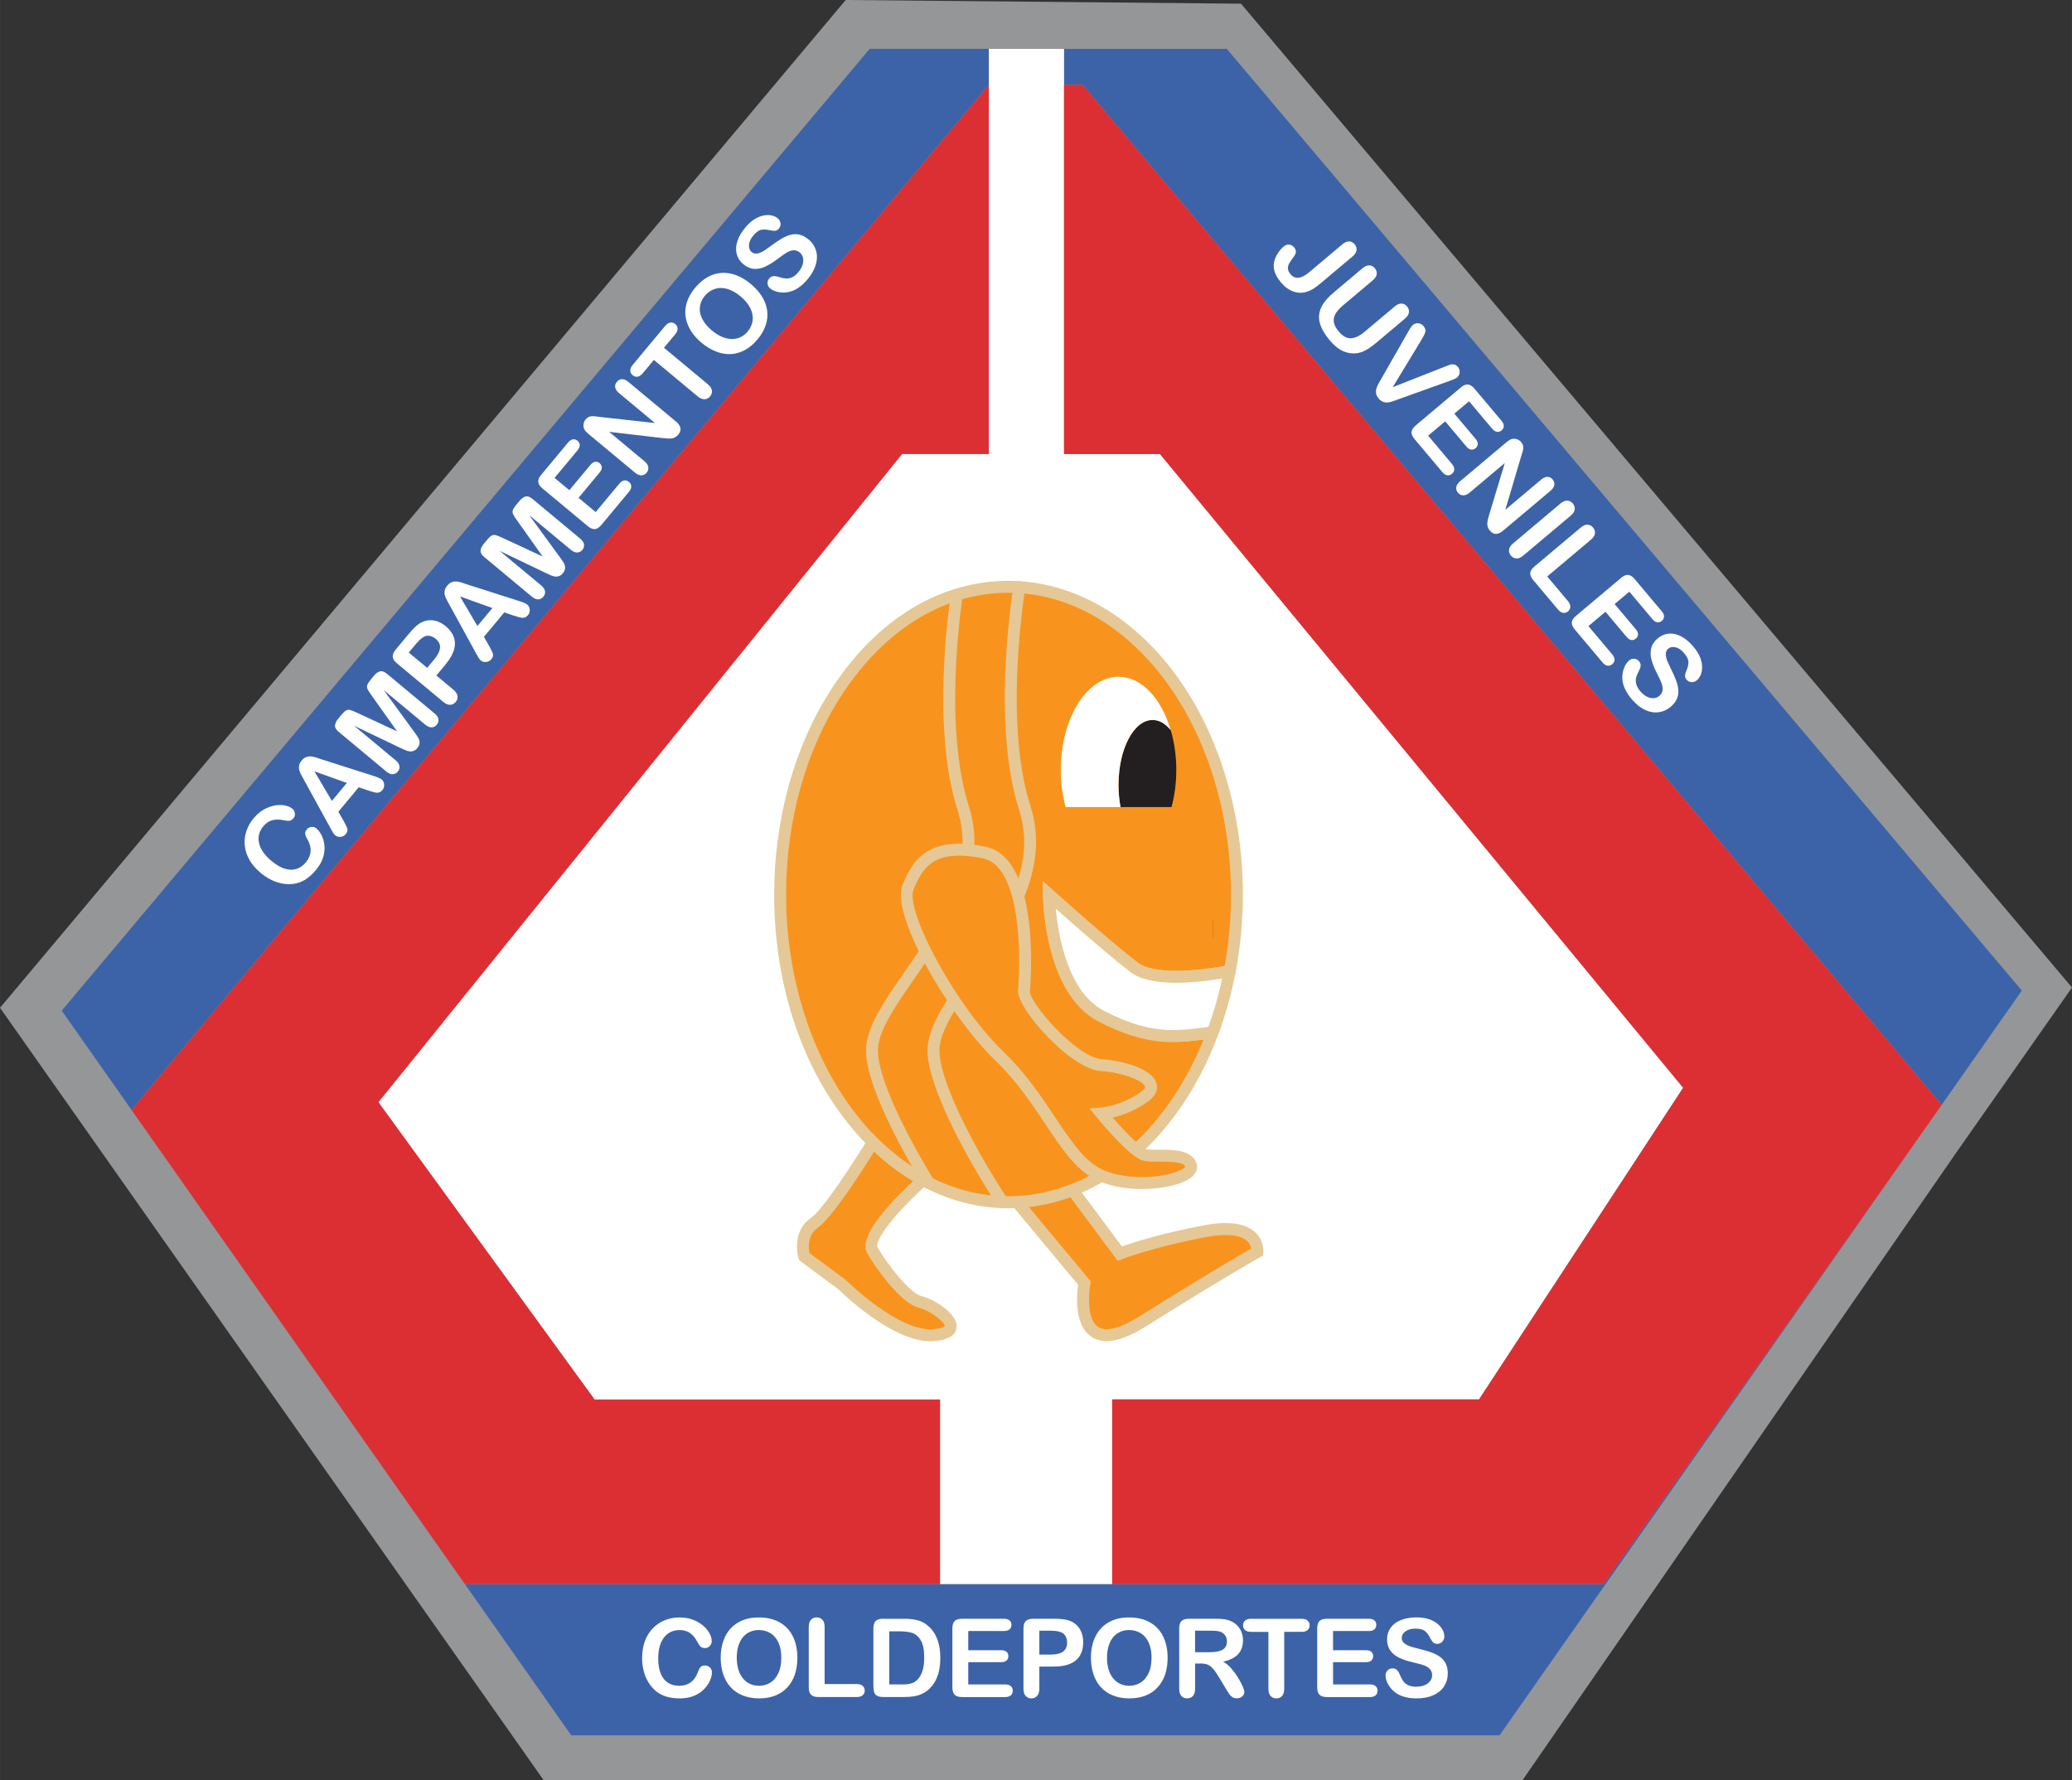 <?xml version="1.0" encoding="UTF-8" standalone="no"?>
<!-- Created with Inkscape (http://www.inkscape.org/) -->

<svg
   xmlns:dc="http://purl.org/dc/elements/1.1/"
   xmlns:cc="http://creativecommons.org/ns#"
   xmlns:rdf="http://www.w3.org/1999/02/22-rdf-syntax-ns#"
   xmlns:svg="http://www.w3.org/2000/svg"
   xmlns="http://www.w3.org/2000/svg"
   xmlns:sodipodi="http://sodipodi.sourceforge.net/DTD/sodipodi-0.dtd"
   xmlns:inkscape="http://www.inkscape.org/namespaces/inkscape"
   width="42.382mm"
   height="36.419mm"
   viewBox="0 0 150.171 129.045"
   id="svg14262"
   version="1.1"
   inkscape:version="0.92.3 (2405546, 2018-03-11)"
   sodipodi:docname="semilla.svg"
   inkscape:export-filename="/home/cristian/Documentos/campamentosjuveniles/ExamenAsenso/imagenes/Pines/PNG/semilla.png"
   inkscape:export-xdpi="93.669998"
   inkscape:export-ydpi="93.669998">
  <rect x="0" y="0" width="150.171" height="129.045" fill="#333333" stroke="none"/>
  <defs
     id="defs14264" />
  <sodipodi:namedview
     id="base"
     pagecolor="#ffffff"
     bordercolor="#666666"
     borderopacity="1.0"
     inkscape:pageopacity="0.0"
     inkscape:pageshadow="2"
     inkscape:zoom="1.979899"
     inkscape:cx="119.53895"
     inkscape:cy="63.535156"
     inkscape:document-units="px"
     inkscape:current-layer="layer1"
     showgrid="false"
     fit-margin-top="0"
     fit-margin-left="0"
     fit-margin-right="0"
     fit-margin-bottom="0"
     inkscape:window-width="1366"
     inkscape:window-height="680"
     inkscape:window-x="0"
     inkscape:window-y="27"
     inkscape:window-maximized="1" />
  <g
     inkscape:label="Capa 1"
     inkscape:groupmode="layer"
     id="layer1"
     transform="translate(-287.771,-390.697)">
    <g
       id="g12385"
       transform="matrix(1.25,0,0,-1.25,277.115,975.88)">
      <path
         d="m 40.046,364.911 -31.521,44.793 49.034,58.443 22.922,-0.215 48.182,-57.053 -6.691,-9.545 -25.17,-36.423 -56.756,0 z"
         style="fill:#949698;fill-opacity:1;fill-rule:nonzero;stroke:none"
         id="path12387"
         inkscape:connector-curvature="0" />
      <path
         d="m 120.434,403.116 -24.964,-35.602 -53.826,0 -6.167,8.772 66.016,0 18.941,26.83 z"
         style="fill:#3c63a8;fill-opacity:1;fill-rule:nonzero;stroke:none"
         id="path12389"
         inkscape:connector-curvature="0" />
      <path
         d="m 65.86,465.312 0,-2.08 -49.709,-59.451 -4.047,5.756 46.846,55.776 6.91,0 z"
         style="fill:#3c63a8;fill-opacity:1;fill-rule:nonzero;stroke:none"
         id="path12391"
         inkscape:connector-curvature="0" />
      <path
         d="m 60.835,441.816 -30.362,-37.586 12.53,-17.237 20.034,0 0,-10.708 -27.56,0 -19.326,27.494 49.709,59.451 0,-21.415 -5.026,0 z"
         style="fill:#dc2f33;fill-opacity:1;fill-rule:nonzero;stroke:none"
         id="path12393"
         inkscape:connector-curvature="0" />
      <path
         d="m 125.753,410.703 -4.646,-6.63 -49.81,59.158 -1.079,0 0,2.08 9.44,0 46.095,-54.609 z"
         style="fill:#3c63a8;fill-opacity:1;fill-rule:nonzero;stroke:none"
         id="path12395"
         inkscape:connector-curvature="0" />
      <path
         d="m 106.117,405.065 -11.835,-18.072 -21.271,0 0,-10.708 -9.973,0 0,10.708 -20.034,0 -12.53,17.237 30.362,37.586 5.026,0 0,23.495 4.357,0 0,-23.495 5.564,0 30.335,-36.751 z"
         style="fill:#ffffff;fill-opacity:1;fill-rule:nonzero;stroke:none"
         id="path12397"
         inkscape:connector-curvature="0" />
      <path
         d="m 121.107,404.073 -0.446,-0.634 -0.227,-0.323 -18.941,-26.83 -28.482,0 0,10.708 21.271,0 11.835,18.072 -30.335,36.751 -5.564,0 0,21.415 1.079,0 49.81,-59.158 z"
         style="fill:#dc2f33;fill-opacity:1;fill-rule:nonzero;stroke:none"
         id="path12399"
         inkscape:connector-curvature="0" />
      <g
         id="g12401" />
      <g
         id="g12403" />
      <g
         id="g12405">
        <g
           id="g12407">
          <path
             d="m 26.875,420.098 c 0.111,-0.092 0.209,-0.22 0.292,-0.382 0.084,-0.162 0.139,-0.354 0.166,-0.575 0.027,-0.221 0.003,-0.455 -0.071,-0.703 -0.074,-0.247 -0.212,-0.492 -0.414,-0.735 -0.153,-0.184 -0.31,-0.337 -0.47,-0.459 -0.16,-0.121 -0.329,-0.213 -0.505,-0.275 -0.176,-0.061 -0.368,-0.093 -0.574,-0.096 -0.186,-8e-4 -0.374,0.022 -0.564,0.071 -0.19,0.048 -0.375,0.119 -0.556,0.215 -0.181,0.096 -0.358,0.216 -0.531,0.359 -0.281,0.234 -0.499,0.484 -0.652,0.75 -0.154,0.267 -0.246,0.542 -0.278,0.826 -0.032,0.284 -0.003,0.562 0.085,0.836 0.088,0.273 0.228,0.526 0.421,0.758 0.235,0.282 0.501,0.487 0.797,0.614 0.296,0.127 0.577,0.18 0.84,0.16 0.264,-0.021 0.469,-0.092 0.616,-0.215 0.081,-0.068 0.129,-0.156 0.143,-0.264 0.015,-0.109 -0.012,-0.204 -0.079,-0.284 -0.076,-0.09 -0.153,-0.141 -0.234,-0.151 -0.081,-0.009 -0.197,0.002 -0.347,0.034 -0.249,0.052 -0.469,0.051 -0.658,-0.002 -0.19,-0.053 -0.36,-0.171 -0.512,-0.353 -0.242,-0.29 -0.324,-0.614 -0.246,-0.969 0.077,-0.356 0.319,-0.703 0.725,-1.041 0.271,-0.226 0.529,-0.375 0.772,-0.449 0.243,-0.074 0.468,-0.078 0.673,-0.012 0.205,0.066 0.385,0.192 0.541,0.379 0.169,0.203 0.262,0.417 0.278,0.641 0.016,0.224 -0.044,0.454 -0.18,0.687 -0.067,0.106 -0.111,0.206 -0.131,0.299 -0.021,0.093 0.009,0.188 0.091,0.287 0.07,0.084 0.16,0.132 0.269,0.143 0.109,0.012 0.207,-0.019 0.294,-0.092"
             style="fill:#ffffff;fill-opacity:1;fill-rule:nonzero;stroke:none"
             id="path12409"
             inkscape:connector-curvature="0" />
          <path
             d="m 29.9,422.295 -0.577,0.198 -1.181,-1.419 0.309,-0.539 c 0.12,-0.21 0.192,-0.364 0.215,-0.461 0.022,-0.097 -0.01,-0.197 -0.097,-0.302 -0.074,-0.089 -0.172,-0.141 -0.293,-0.154 -0.122,-0.014 -0.224,0.013 -0.307,0.082 -0.048,0.04 -0.09,0.089 -0.128,0.147 -0.037,0.058 -0.086,0.143 -0.146,0.255 l -1.524,2.778 c -0.044,0.079 -0.096,0.175 -0.158,0.286 -0.061,0.112 -0.105,0.213 -0.132,0.304 -0.027,0.091 -0.031,0.185 -0.014,0.281 0.017,0.097 0.066,0.194 0.147,0.291 0.082,0.098 0.169,0.165 0.262,0.199 0.092,0.035 0.184,0.049 0.277,0.04 0.092,-0.009 0.184,-0.027 0.274,-0.055 0.09,-0.029 0.21,-0.068 0.359,-0.119 l 3.011,-0.962 c 0.23,-0.071 0.385,-0.139 0.463,-0.204 0.081,-0.068 0.127,-0.163 0.138,-0.286 0.011,-0.124 -0.023,-0.233 -0.102,-0.328 -0.046,-0.056 -0.096,-0.095 -0.148,-0.118 -0.053,-0.023 -0.108,-0.034 -0.164,-0.033 -0.057,0.001 -0.133,0.016 -0.229,0.044 -0.097,0.028 -0.181,0.053 -0.253,0.076 z m -2.133,-0.594 0,0 0.867,1.042 -1.878,0.672 1.011,-1.715 z"
             style="fill:#ffffff;fill-opacity:1;fill-rule:nonzero;stroke:none"
             id="path12411"
             inkscape:connector-curvature="0" />
          <path
             d="m 31.74,424.772 -2.689,1.291 2.409,-2.004 c 0.134,-0.111 0.209,-0.224 0.226,-0.339 0.017,-0.115 -0.015,-0.221 -0.098,-0.319 -0.079,-0.096 -0.177,-0.146 -0.293,-0.151 -0.116,-0.006 -0.241,0.048 -0.376,0.16 l -2.761,2.298 c -0.152,0.127 -0.222,0.252 -0.209,0.376 0.013,0.124 0.076,0.253 0.188,0.388 l 0.182,0.219 c 0.109,0.132 0.201,0.217 0.274,0.257 0.074,0.04 0.153,0.048 0.238,0.025 0.086,-0.023 0.213,-0.074 0.384,-0.154 l 2.333,-1.084 -1.49,2.098 c -0.109,0.152 -0.183,0.269 -0.221,0.349 -0.038,0.08 -0.044,0.16 -0.019,0.239 0.026,0.079 0.093,0.185 0.203,0.317 l 0.182,0.219 c 0.112,0.135 0.228,0.22 0.347,0.255 0.12,0.035 0.255,-0.011 0.408,-0.138 l 2.761,-2.298 c 0.134,-0.111 0.209,-0.224 0.226,-0.339 0.017,-0.115 -0.016,-0.222 -0.099,-0.322 -0.078,-0.094 -0.175,-0.143 -0.292,-0.148 -0.117,-0.005 -0.242,0.048 -0.376,0.159 l -2.409,2.004 1.759,-2.409 c 0.114,-0.157 0.195,-0.274 0.243,-0.353 0.048,-0.08 0.074,-0.173 0.078,-0.281 0.004,-0.108 -0.039,-0.217 -0.13,-0.326 -0.069,-0.083 -0.145,-0.138 -0.228,-0.165 -0.084,-0.028 -0.166,-0.034 -0.248,-0.019 -0.082,0.015 -0.164,0.041 -0.247,0.079 -0.083,0.038 -0.169,0.078 -0.257,0.119"
             style="fill:#ffffff;fill-opacity:1;fill-rule:nonzero;stroke:none"
             id="path12413"
             inkscape:connector-curvature="0" />
          <path
             d="m 34.363,429.62 -0.539,-0.647 0.988,-0.822 c 0.141,-0.118 0.221,-0.24 0.238,-0.367 0.018,-0.127 -0.016,-0.242 -0.101,-0.343 -0.088,-0.106 -0.196,-0.162 -0.322,-0.167 -0.126,-0.005 -0.259,0.051 -0.399,0.167 l -2.69,2.239 c -0.155,0.13 -0.237,0.258 -0.244,0.384 -0.007,0.127 0.054,0.268 0.184,0.424 l 0.755,0.907 c 0.223,0.268 0.415,0.458 0.577,0.568 0.158,0.11 0.327,0.178 0.505,0.205 0.179,0.027 0.357,0.013 0.535,-0.044 0.178,-0.057 0.35,-0.155 0.517,-0.293 0.355,-0.296 0.533,-0.629 0.535,-1.001 0.001,-0.372 -0.179,-0.774 -0.54,-1.207 z m -1.742,1.16 0,0 -0.396,-0.476 1.067,-0.888 0.396,0.476 c 0.139,0.167 0.237,0.32 0.295,0.462 0.059,0.141 0.072,0.274 0.042,0.399 -0.03,0.125 -0.11,0.241 -0.239,0.348 -0.154,0.128 -0.317,0.187 -0.489,0.177 -0.187,-0.016 -0.413,-0.182 -0.676,-0.497"
             style="fill:#ffffff;fill-opacity:1;fill-rule:nonzero;stroke:none"
             id="path12415"
             inkscape:connector-curvature="0" />
          <path
             d="m 38.339,432.436 -0.576,0.198 -1.181,-1.419 0.309,-0.539 c 0.12,-0.21 0.192,-0.364 0.215,-0.461 0.022,-0.097 -0.01,-0.198 -0.097,-0.302 -0.074,-0.089 -0.172,-0.14 -0.293,-0.154 -0.122,-0.014 -0.224,0.013 -0.307,0.082 -0.048,0.04 -0.09,0.089 -0.128,0.147 -0.037,0.058 -0.086,0.143 -0.146,0.255 l -1.523,2.779 c -0.044,0.079 -0.096,0.175 -0.158,0.286 -0.061,0.112 -0.105,0.213 -0.132,0.304 -0.027,0.09 -0.031,0.184 -0.014,0.281 0.017,0.097 0.066,0.194 0.147,0.291 0.082,0.098 0.169,0.165 0.261,0.2 0.092,0.035 0.184,0.048 0.277,0.04 0.092,-0.008 0.184,-0.027 0.274,-0.055 0.09,-0.029 0.21,-0.068 0.358,-0.119 l 3.011,-0.962 c 0.231,-0.071 0.385,-0.139 0.463,-0.204 0.081,-0.067 0.127,-0.162 0.138,-0.286 0.012,-0.124 -0.023,-0.233 -0.101,-0.328 -0.047,-0.056 -0.096,-0.095 -0.149,-0.118 -0.053,-0.023 -0.108,-0.034 -0.164,-0.033 -0.056,10e-4 -0.133,0.016 -0.229,0.044 -0.096,0.028 -0.181,0.053 -0.253,0.076 z m -2.133,-0.594 0,0 0.868,1.043 -1.878,0.673 1.01,-1.715 z"
             style="fill:#ffffff;fill-opacity:1;fill-rule:nonzero;stroke:none"
             id="path12417"
             inkscape:connector-curvature="0" />
          <path
             d="m 40.179,434.913 -2.689,1.291 2.409,-2.004 c 0.134,-0.111 0.209,-0.224 0.226,-0.339 0.017,-0.115 -0.015,-0.221 -0.097,-0.32 -0.08,-0.095 -0.177,-0.146 -0.293,-0.151 -0.116,-0.006 -0.241,0.048 -0.377,0.16 l -2.761,2.298 c -0.152,0.127 -0.221,0.252 -0.209,0.376 0.013,0.124 0.076,0.253 0.188,0.388 l 0.182,0.219 c 0.11,0.132 0.201,0.217 0.274,0.257 0.074,0.04 0.153,0.048 0.239,0.025 0.086,-0.023 0.213,-0.074 0.383,-0.154 l 2.334,-1.084 -1.49,2.098 c -0.109,0.152 -0.183,0.269 -0.221,0.349 -0.039,0.08 -0.044,0.16 -0.019,0.239 0.026,0.079 0.094,0.185 0.203,0.317 l 0.182,0.219 c 0.112,0.135 0.228,0.22 0.347,0.255 0.12,0.035 0.255,-0.011 0.408,-0.138 l 2.761,-2.298 c 0.134,-0.111 0.209,-0.224 0.226,-0.339 0.017,-0.115 -0.016,-0.223 -0.1,-0.322 -0.078,-0.094 -0.175,-0.143 -0.292,-0.148 -0.117,-0.005 -0.242,0.048 -0.375,0.159 l -2.409,2.004 1.758,-2.409 c 0.114,-0.157 0.195,-0.275 0.243,-0.353 0.048,-0.079 0.075,-0.173 0.079,-0.281 0.004,-0.108 -0.04,-0.217 -0.131,-0.326 -0.069,-0.083 -0.145,-0.138 -0.228,-0.165 -0.083,-0.027 -0.166,-0.033 -0.248,-0.019 -0.082,0.014 -0.164,0.041 -0.247,0.079 -0.083,0.038 -0.169,0.078 -0.257,0.119"
             style="fill:#ffffff;fill-opacity:1;fill-rule:nonzero;stroke:none"
             id="path12419"
             inkscape:connector-curvature="0" />
          <path
             d="m 42.004,442.025 -1.325,-1.592 0.857,-0.713 1.22,1.466 c 0.09,0.108 0.181,0.168 0.274,0.181 0.093,0.013 0.179,-0.014 0.258,-0.079 0.079,-0.066 0.122,-0.146 0.129,-0.24 0.006,-0.094 -0.037,-0.196 -0.128,-0.305 l -1.22,-1.466 0.993,-0.826 1.371,1.647 c 0.092,0.111 0.188,0.173 0.286,0.187 0.098,0.013 0.191,-0.016 0.276,-0.087 0.083,-0.069 0.126,-0.152 0.131,-0.252 0.005,-0.099 -0.039,-0.205 -0.132,-0.316 l -1.598,-1.921 c -0.129,-0.154 -0.255,-0.236 -0.379,-0.247 -0.124,-0.01 -0.263,0.048 -0.415,0.175 l -2.623,2.183 c -0.102,0.085 -0.172,0.168 -0.211,0.252 -0.039,0.084 -0.046,0.17 -0.023,0.259 0.024,0.089 0.078,0.183 0.161,0.283 l 1.553,1.866 c 0.094,0.113 0.189,0.175 0.284,0.189 0.095,0.014 0.183,-0.014 0.264,-0.081 0.083,-0.068 0.126,-0.151 0.13,-0.247 0.005,-0.096 -0.04,-0.201 -0.134,-0.314"
             style="fill:#ffffff;fill-opacity:1;fill-rule:nonzero;stroke:none"
             id="path12421"
             inkscape:connector-curvature="0" />
          <path
             d="m 43.313,443.966 3.188,-0.352 -2.076,1.728 c -0.135,0.112 -0.211,0.225 -0.231,0.339 -0.019,0.114 0.012,0.22 0.094,0.319 0.084,0.102 0.185,0.154 0.301,0.157 0.117,0.002 0.242,-0.052 0.377,-0.165 l 2.745,-2.284 c 0.306,-0.255 0.354,-0.509 0.143,-0.763 -0.053,-0.064 -0.11,-0.113 -0.17,-0.149 -0.06,-0.035 -0.129,-0.059 -0.205,-0.071 -0.077,-0.011 -0.157,-0.014 -0.241,-0.008 -0.086,0.007 -0.172,0.014 -0.258,0.021 l -3.137,0.366 2.045,-1.702 c 0.133,-0.111 0.208,-0.226 0.225,-0.344 0.017,-0.118 -0.015,-0.227 -0.096,-0.323 -0.083,-0.1 -0.185,-0.151 -0.303,-0.154 -0.12,-0.003 -0.245,0.051 -0.376,0.16 l -2.692,2.24 c -0.115,0.095 -0.195,0.183 -0.238,0.262 -0.046,0.089 -0.063,0.188 -0.05,0.296 0.013,0.108 0.052,0.202 0.12,0.283 0.053,0.064 0.109,0.109 0.167,0.138 0.058,0.028 0.119,0.044 0.182,0.05 0.064,0.005 0.138,0.002 0.223,-0.008 0.086,-0.011 0.174,-0.022 0.266,-0.034"
             style="fill:#ffffff;fill-opacity:1;fill-rule:nonzero;stroke:none"
             id="path12423"
             inkscape:connector-curvature="0" />
          <path
             d="m 47.664,448.75 -0.641,-0.771 2.535,-2.11 c 0.146,-0.121 0.227,-0.244 0.243,-0.368 0.017,-0.124 -0.018,-0.237 -0.104,-0.34 -0.087,-0.105 -0.193,-0.16 -0.32,-0.167 -0.126,-0.006 -0.261,0.051 -0.405,0.17 l -2.535,2.11 -0.642,-0.771 c -0.1,-0.12 -0.201,-0.188 -0.303,-0.202 -0.102,-0.015 -0.197,0.015 -0.284,0.087 -0.09,0.075 -0.137,0.165 -0.138,0.27 -0.002,0.105 0.046,0.215 0.142,0.331 l 1.87,2.247 c 0.102,0.122 0.204,0.19 0.308,0.205 0.104,0.014 0.2,-0.015 0.286,-0.087 0.087,-0.072 0.132,-0.161 0.135,-0.266 0.003,-0.105 -0.046,-0.217 -0.146,-0.338"
             style="fill:#ffffff;fill-opacity:1;fill-rule:nonzero;stroke:none"
             id="path12425"
             inkscape:connector-curvature="0" />
          <path
             d="m 48.826,451.453 c 0.302,0.362 0.633,0.611 0.996,0.749 0.363,0.137 0.735,0.16 1.117,0.068 0.382,-0.092 0.755,-0.29 1.12,-0.594 0.27,-0.225 0.484,-0.466 0.644,-0.721 0.16,-0.257 0.26,-0.526 0.3,-0.806 0.04,-0.28 0.014,-0.563 -0.077,-0.847 -0.091,-0.284 -0.251,-0.563 -0.48,-0.837 -0.227,-0.273 -0.474,-0.481 -0.742,-0.623 -0.268,-0.142 -0.542,-0.219 -0.822,-0.23 -0.28,-0.011 -0.564,0.04 -0.851,0.154 -0.287,0.114 -0.561,0.28 -0.823,0.497 -0.269,0.223 -0.482,0.467 -0.642,0.729 -0.16,0.264 -0.257,0.533 -0.293,0.81 -0.035,0.277 -0.008,0.555 0.083,0.833 0.091,0.279 0.247,0.552 0.469,0.818 z m 2.631,-0.489 0,0 c -0.256,0.213 -0.512,0.356 -0.768,0.429 -0.256,0.073 -0.495,0.073 -0.719,0 -0.224,-0.073 -0.418,-0.209 -0.583,-0.407 -0.117,-0.141 -0.199,-0.294 -0.246,-0.458 -0.046,-0.164 -0.055,-0.332 -0.026,-0.503 0.03,-0.171 0.103,-0.347 0.219,-0.528 0.117,-0.181 0.273,-0.354 0.47,-0.518 0.198,-0.165 0.399,-0.289 0.6,-0.373 0.202,-0.084 0.394,-0.124 0.575,-0.12 0.181,0.004 0.347,0.043 0.498,0.117 0.151,0.074 0.285,0.182 0.403,0.324 0.15,0.181 0.243,0.385 0.28,0.612 0.035,0.227 -0.004,0.464 -0.118,0.71 -0.114,0.247 -0.309,0.485 -0.585,0.715"
             style="fill:#ffffff;fill-opacity:1;fill-rule:nonzero;stroke:none"
             id="path12427"
             inkscape:connector-curvature="0" />
          <path
             d="m 55.401,454.266 c 0.211,-0.176 0.356,-0.388 0.433,-0.637 0.078,-0.248 0.077,-0.517 -0.002,-0.806 -0.079,-0.289 -0.238,-0.577 -0.477,-0.864 -0.287,-0.344 -0.588,-0.574 -0.904,-0.69 -0.225,-0.081 -0.458,-0.106 -0.697,-0.075 -0.239,0.031 -0.432,0.107 -0.58,0.23 -0.086,0.071 -0.134,0.162 -0.146,0.273 -0.011,0.111 0.021,0.211 0.098,0.303 0.062,0.075 0.138,0.118 0.229,0.13 0.091,0.011 0.198,-0.003 0.322,-0.045 0.148,-0.048 0.281,-0.077 0.398,-0.087 0.117,-0.011 0.239,0.01 0.365,0.064 0.127,0.053 0.253,0.156 0.38,0.308 0.174,0.209 0.267,0.42 0.278,0.633 0.012,0.212 -0.056,0.379 -0.202,0.5 -0.116,0.096 -0.239,0.139 -0.37,0.129 -0.131,-0.011 -0.262,-0.056 -0.394,-0.136 -0.131,-0.08 -0.296,-0.196 -0.495,-0.348 -0.268,-0.202 -0.51,-0.354 -0.73,-0.458 -0.219,-0.103 -0.438,-0.149 -0.655,-0.135 -0.219,0.014 -0.429,0.105 -0.63,0.272 -0.192,0.16 -0.319,0.354 -0.381,0.583 -0.062,0.229 -0.051,0.476 0.035,0.741 0.085,0.265 0.238,0.531 0.462,0.8 0.178,0.214 0.359,0.377 0.542,0.489 0.184,0.112 0.362,0.183 0.536,0.213 0.173,0.03 0.329,0.028 0.465,-0.005 0.137,-0.033 0.25,-0.088 0.343,-0.164 0.084,-0.07 0.135,-0.163 0.153,-0.279 0.018,-0.116 -0.01,-0.218 -0.084,-0.307 -0.067,-0.081 -0.139,-0.126 -0.214,-0.134 -0.076,-0.008 -0.18,10e-4 -0.313,0.029 -0.184,0.046 -0.351,0.056 -0.498,0.028 -0.148,-0.028 -0.304,-0.14 -0.468,-0.337 -0.152,-0.183 -0.234,-0.363 -0.247,-0.541 -0.013,-0.179 0.036,-0.315 0.149,-0.409 0.07,-0.058 0.147,-0.089 0.229,-0.093 0.083,-0.004 0.17,0.012 0.262,0.048 0.092,0.036 0.177,0.08 0.254,0.131 0.077,0.052 0.201,0.139 0.372,0.263 0.209,0.158 0.408,0.295 0.597,0.408 0.188,0.113 0.368,0.193 0.541,0.238 0.172,0.046 0.345,0.05 0.519,0.011 0.174,-0.038 0.349,-0.131 0.524,-0.277"
             style="fill:#ffffff;fill-opacity:1;fill-rule:nonzero;stroke:none"
             id="path12429"
             inkscape:connector-curvature="0" />
        </g>
      </g>
      <g
         id="g12431">
        <path
           d="m 86.94,453.269 -1.819,-1.531 c -0.158,-0.133 -0.298,-0.239 -0.419,-0.319 -0.122,-0.08 -0.26,-0.144 -0.413,-0.192 -0.258,-0.082 -0.516,-0.077 -0.776,0.015 -0.259,0.092 -0.499,0.268 -0.718,0.529 -0.198,0.235 -0.326,0.463 -0.384,0.682 -0.058,0.22 -0.045,0.448 0.04,0.683 0.046,0.125 0.113,0.252 0.202,0.38 0.089,0.129 0.186,0.237 0.29,0.325 0.111,0.093 0.221,0.133 0.331,0.121 0.11,-0.013 0.206,-0.067 0.287,-0.163 0.079,-0.093 0.111,-0.186 0.097,-0.279 -0.014,-0.092 -0.067,-0.199 -0.159,-0.32 -0.1,-0.13 -0.174,-0.238 -0.224,-0.326 -0.051,-0.088 -0.075,-0.186 -0.074,-0.293 0.001,-0.107 0.051,-0.218 0.149,-0.336 0.262,-0.311 0.621,-0.275 1.077,0.109 l 1.921,1.617 c 0.142,0.12 0.275,0.178 0.398,0.176 0.124,-0.002 0.231,-0.057 0.322,-0.165 0.092,-0.109 0.128,-0.226 0.111,-0.349 -0.017,-0.124 -0.097,-0.246 -0.239,-0.365"
           style="fill:#ffffff;fill-opacity:1;fill-rule:nonzero;stroke:none"
           id="path12433"
           inkscape:connector-curvature="0" />
        <path
           d="m 85.847,451.178 1.67,1.406 c 0.142,0.12 0.276,0.177 0.401,0.173 0.125,-0.004 0.232,-0.058 0.32,-0.162 0.091,-0.109 0.129,-0.226 0.111,-0.349 -0.017,-0.124 -0.097,-0.245 -0.239,-0.365 l -1.708,-1.438 c -0.194,-0.163 -0.338,-0.322 -0.432,-0.475 -0.094,-0.153 -0.13,-0.316 -0.109,-0.486 0.021,-0.171 0.115,-0.356 0.283,-0.555 0.231,-0.275 0.468,-0.408 0.71,-0.398 0.241,0.009 0.511,0.139 0.808,0.389 l 1.723,1.449 c 0.144,0.121 0.277,0.18 0.401,0.175 0.124,-0.004 0.23,-0.059 0.32,-0.165 0.089,-0.106 0.126,-0.221 0.111,-0.345 -0.015,-0.125 -0.094,-0.248 -0.238,-0.369 l -1.67,-1.405 c -0.272,-0.229 -0.521,-0.393 -0.747,-0.493 -0.226,-0.1 -0.47,-0.134 -0.731,-0.103 -0.223,0.028 -0.432,0.103 -0.627,0.225 -0.194,0.122 -0.386,0.296 -0.575,0.52 -0.225,0.267 -0.39,0.521 -0.494,0.762 -0.104,0.242 -0.148,0.474 -0.129,0.697 0.019,0.224 0.098,0.443 0.239,0.659 0.14,0.215 0.342,0.434 0.604,0.654"
           style="fill:#ffffff;fill-opacity:1;fill-rule:nonzero;stroke:none"
           id="path12435"
           inkscape:connector-curvature="0" />
        <path
           d="m 90.943,448.44 -1.667,-2.747 3.01,1.185 c 0.157,0.063 0.27,0.104 0.334,0.124 0.066,0.02 0.138,0.023 0.216,0.008 0.079,-0.014 0.153,-0.063 0.222,-0.145 0.051,-0.06 0.082,-0.129 0.096,-0.205 0.013,-0.077 0.007,-0.15 -0.018,-0.221 -0.025,-0.071 -0.063,-0.128 -0.114,-0.171 -0.035,-0.029 -0.076,-0.056 -0.125,-0.081 -0.048,-0.024 -0.097,-0.046 -0.148,-0.064 -0.051,-0.018 -0.103,-0.037 -0.155,-0.058 l -2.978,-1.069 c -0.112,-0.043 -0.22,-0.082 -0.324,-0.118 -0.103,-0.035 -0.201,-0.059 -0.293,-0.069 -0.092,-0.01 -0.186,10e-4 -0.279,0.035 -0.093,0.034 -0.179,0.098 -0.259,0.193 -0.08,0.095 -0.128,0.191 -0.147,0.287 -0.018,0.097 -0.014,0.191 0.014,0.283 0.026,0.091 0.066,0.185 0.118,0.28 0.052,0.095 0.109,0.194 0.17,0.297 l 1.555,2.721 c 0.029,0.049 0.057,0.098 0.084,0.146 0.027,0.048 0.059,0.097 0.096,0.145 0.037,0.049 0.071,0.087 0.103,0.113 0.081,0.068 0.181,0.097 0.302,0.088 0.121,-0.009 0.223,-0.062 0.305,-0.16 0.101,-0.12 0.136,-0.236 0.104,-0.347 -0.031,-0.112 -0.106,-0.261 -0.224,-0.449"
           style="fill:#ffffff;fill-opacity:1;fill-rule:nonzero;stroke:none"
           id="path12437"
           inkscape:connector-curvature="0" />
        <path
           d="m 95.037,443.292 -1.334,1.585 -0.853,-0.718 1.228,-1.459 c 0.091,-0.107 0.134,-0.208 0.13,-0.301 -0.004,-0.094 -0.045,-0.173 -0.124,-0.24 -0.079,-0.067 -0.166,-0.095 -0.259,-0.085 -0.093,0.01 -0.186,0.07 -0.278,0.179 l -1.228,1.46 -0.988,-0.832 1.38,-1.64 c 0.093,-0.111 0.138,-0.215 0.134,-0.315 -0.005,-0.099 -0.049,-0.185 -0.134,-0.257 -0.083,-0.069 -0.173,-0.097 -0.271,-0.084 -0.099,0.013 -0.194,0.074 -0.287,0.185 l -1.609,1.912 c -0.129,0.153 -0.188,0.292 -0.177,0.416 0.012,0.124 0.093,0.25 0.245,0.378 l 2.611,2.197 c 0.102,0.086 0.196,0.14 0.285,0.164 0.089,0.024 0.176,0.016 0.259,-0.024 0.083,-0.039 0.167,-0.109 0.251,-0.208 l 1.563,-1.857 c 0.095,-0.112 0.14,-0.217 0.136,-0.313 -0.004,-0.096 -0.046,-0.179 -0.127,-0.246 -0.082,-0.069 -0.171,-0.097 -0.267,-0.085 -0.096,0.013 -0.19,0.075 -0.285,0.187"
           style="fill:#ffffff;fill-opacity:1;fill-rule:nonzero;stroke:none"
           id="path12439"
           inkscape:connector-curvature="0" />
        <path
           d="m 96.717,441.661 -0.909,-3.075 2.066,1.739 c 0.134,0.113 0.259,0.169 0.375,0.168 0.115,-10e-4 0.215,-0.051 0.297,-0.148 0.085,-0.101 0.118,-0.209 0.101,-0.324 -0.018,-0.115 -0.094,-0.229 -0.229,-0.342 l -2.732,-2.299 c -0.305,-0.257 -0.564,-0.259 -0.776,-0.006 -0.053,0.063 -0.092,0.128 -0.116,0.193 -0.024,0.066 -0.036,0.138 -0.034,0.215 0.003,0.077 0.014,0.157 0.035,0.24 0.021,0.083 0.044,0.166 0.067,0.251 l 0.913,3.022 -2.035,-1.713 c -0.133,-0.112 -0.259,-0.165 -0.378,-0.161 -0.12,0.005 -0.221,0.055 -0.302,0.151 -0.084,0.1 -0.117,0.208 -0.098,0.326 0.018,0.118 0.093,0.232 0.224,0.342 l 2.679,2.255 c 0.113,0.096 0.214,0.158 0.3,0.187 0.096,0.029 0.196,0.029 0.3,-0.003 0.104,-0.032 0.189,-0.088 0.257,-0.168 0.053,-0.063 0.088,-0.126 0.106,-0.188 0.017,-0.063 0.023,-0.125 0.017,-0.189 -0.006,-0.063 -0.022,-0.136 -0.048,-0.218 -0.025,-0.082 -0.052,-0.167 -0.08,-0.256"
           style="fill:#ffffff;fill-opacity:1;fill-rule:nonzero;stroke:none"
           id="path12441"
           inkscape:connector-curvature="0" />
        <path
           d="m 96.261,436.639 2.736,2.303 c 0.142,0.12 0.276,0.177 0.402,0.172 0.125,-0.005 0.232,-0.059 0.318,-0.161 0.089,-0.106 0.126,-0.221 0.111,-0.346 -0.015,-0.125 -0.094,-0.248 -0.238,-0.369 l -2.736,-2.303 c -0.144,-0.121 -0.279,-0.178 -0.405,-0.173 -0.126,0.006 -0.234,0.062 -0.323,0.168 -0.085,0.101 -0.12,0.215 -0.103,0.341 0.017,0.126 0.096,0.249 0.238,0.368"
           style="fill:#ffffff;fill-opacity:1;fill-rule:nonzero;stroke:none"
           id="path12443"
           inkscape:connector-curvature="0" />
        <path
           d="m 100.763,436.845 -2.528,-2.128 1.2,-1.426 c 0.096,-0.114 0.142,-0.224 0.137,-0.332 -0.004,-0.107 -0.048,-0.196 -0.132,-0.267 -0.085,-0.072 -0.179,-0.1 -0.283,-0.085 -0.103,0.016 -0.204,0.081 -0.3,0.196 l -1.43,1.699 c -0.129,0.153 -0.188,0.292 -0.176,0.416 0.011,0.124 0.093,0.25 0.245,0.378 l 2.675,2.251 c 0.142,0.119 0.276,0.177 0.4,0.173 0.125,-0.004 0.232,-0.058 0.32,-0.163 0.089,-0.105 0.126,-0.221 0.111,-0.345 -0.015,-0.125 -0.094,-0.248 -0.238,-0.368"
           style="fill:#ffffff;fill-opacity:1;fill-rule:nonzero;stroke:none"
           id="path12445"
           inkscape:connector-curvature="0" />
        <path
           d="m 104.33,432.249 -1.334,1.585 -0.853,-0.717 1.228,-1.46 c 0.09,-0.107 0.133,-0.208 0.13,-0.301 -0.004,-0.094 -0.045,-0.173 -0.124,-0.24 -0.079,-0.067 -0.165,-0.095 -0.259,-0.085 -0.094,0.01 -0.186,0.07 -0.278,0.179 l -1.228,1.46 -0.988,-0.832 1.38,-1.639 c 0.093,-0.111 0.138,-0.215 0.134,-0.315 -0.005,-0.099 -0.049,-0.184 -0.135,-0.257 -0.083,-0.069 -0.173,-0.097 -0.271,-0.085 -0.099,0.013 -0.194,0.075 -0.287,0.185 l -1.609,1.912 c -0.129,0.153 -0.188,0.292 -0.177,0.416 0.012,0.124 0.093,0.25 0.245,0.378 l 2.611,2.197 c 0.101,0.085 0.196,0.139 0.285,0.163 0.089,0.024 0.176,0.016 0.259,-0.024 0.083,-0.039 0.166,-0.109 0.25,-0.208 l 1.563,-1.858 c 0.094,-0.112 0.14,-0.217 0.136,-0.313 -0.003,-0.096 -0.046,-0.179 -0.127,-0.246 -0.082,-0.069 -0.171,-0.097 -0.267,-0.084 -0.096,0.012 -0.191,0.075 -0.285,0.187"
           style="fill:#ffffff;fill-opacity:1;fill-rule:nonzero;stroke:none"
           id="path12447"
           inkscape:connector-curvature="0" />
        <path
           d="m 105.391,427.156 c -0.21,-0.177 -0.445,-0.281 -0.703,-0.314 -0.259,-0.032 -0.523,0.015 -0.793,0.144 -0.27,0.129 -0.526,0.336 -0.766,0.622 -0.288,0.343 -0.462,0.68 -0.52,1.012 -0.04,0.236 -0.023,0.469 0.049,0.699 0.072,0.23 0.182,0.406 0.329,0.53 0.085,0.071 0.183,0.103 0.294,0.096 0.111,-0.008 0.205,-0.058 0.282,-0.149 0.063,-0.074 0.092,-0.157 0.088,-0.248 -0.005,-0.091 -0.038,-0.194 -0.1,-0.309 -0.074,-0.137 -0.126,-0.263 -0.157,-0.377 -0.032,-0.114 -0.032,-0.237 -0.001,-0.371 0.03,-0.134 0.109,-0.276 0.236,-0.428 0.175,-0.208 0.367,-0.337 0.574,-0.385 0.206,-0.049 0.383,-0.012 0.528,0.11 0.115,0.097 0.179,0.211 0.192,0.342 0.013,0.13 -0.009,0.268 -0.065,0.411 -0.056,0.143 -0.14,0.326 -0.255,0.548 -0.152,0.299 -0.259,0.565 -0.322,0.799 -0.064,0.234 -0.069,0.457 -0.017,0.669 0.052,0.212 0.178,0.403 0.379,0.572 0.191,0.161 0.405,0.252 0.641,0.273 0.236,0.021 0.477,-0.034 0.724,-0.164 0.245,-0.13 0.481,-0.329 0.706,-0.596 0.179,-0.213 0.308,-0.42 0.386,-0.62 0.078,-0.2 0.116,-0.389 0.115,-0.565 -0.001,-0.176 -0.03,-0.329 -0.086,-0.457 -0.057,-0.128 -0.131,-0.232 -0.222,-0.308 -0.084,-0.071 -0.185,-0.104 -0.302,-0.101 -0.117,0.002 -0.213,0.048 -0.287,0.137 -0.068,0.081 -0.1,0.159 -0.094,0.234 0.005,0.076 0.032,0.177 0.083,0.303 0.078,0.173 0.116,0.335 0.115,0.485 -3e-4,0.15 -0.084,0.324 -0.248,0.519 -0.153,0.182 -0.316,0.295 -0.49,0.339 -0.174,0.044 -0.316,0.019 -0.429,-0.075 -0.069,-0.059 -0.114,-0.128 -0.132,-0.208 -0.019,-0.081 -0.019,-0.169 0.001,-0.266 0.019,-0.097 0.047,-0.188 0.084,-0.273 0.037,-0.085 0.101,-0.223 0.194,-0.412 0.119,-0.235 0.217,-0.454 0.295,-0.66 0.079,-0.205 0.125,-0.397 0.14,-0.574 0.014,-0.178 -0.013,-0.349 -0.081,-0.513 -0.068,-0.164 -0.19,-0.32 -0.365,-0.467"
           style="fill:#ffffff;fill-opacity:1;fill-rule:nonzero;stroke:none"
           id="path12449"
           inkscape:connector-curvature="0" />
      </g>
      <g
         id="g12451">
        <g
           id="g12453">
          <path
             d="m 49.802,371.167 c 0,-0.145 -0.035,-0.301 -0.107,-0.469 -0.071,-0.168 -0.183,-0.333 -0.336,-0.495 -0.153,-0.162 -0.348,-0.294 -0.585,-0.395 -0.237,-0.101 -0.514,-0.152 -0.83,-0.152 -0.239,0 -0.458,0.023 -0.653,0.068 -0.196,0.046 -0.374,0.117 -0.534,0.212 -0.16,0.096 -0.307,0.223 -0.441,0.379 -0.119,0.143 -0.222,0.302 -0.306,0.478 -0.085,0.177 -0.148,0.365 -0.19,0.565 -0.042,0.201 -0.064,0.413 -0.064,0.638 0,0.365 0.054,0.692 0.16,0.981 0.106,0.289 0.259,0.536 0.457,0.742 0.198,0.205 0.43,0.362 0.697,0.469 0.266,0.107 0.55,0.161 0.852,0.161 0.368,0 0.695,-0.073 0.982,-0.22 0.287,-0.146 0.507,-0.328 0.659,-0.543 0.153,-0.216 0.229,-0.419 0.229,-0.612 0,-0.105 -0.037,-0.198 -0.111,-0.279 -0.074,-0.081 -0.164,-0.121 -0.269,-0.121 -0.118,0 -0.206,0.028 -0.265,0.084 -0.059,0.056 -0.124,0.152 -0.197,0.288 -0.12,0.225 -0.261,0.393 -0.423,0.505 -0.162,0.111 -0.362,0.167 -0.599,0.167 -0.378,0 -0.679,-0.143 -0.903,-0.43 -0.224,-0.287 -0.336,-0.695 -0.336,-1.223 0,-0.353 0.05,-0.647 0.148,-0.881 0.099,-0.234 0.24,-0.409 0.421,-0.525 0.182,-0.115 0.394,-0.173 0.638,-0.173 0.264,0 0.487,0.066 0.67,0.196 0.183,0.131 0.321,0.324 0.414,0.578 0.039,0.12 0.088,0.217 0.145,0.292 0.058,0.075 0.151,0.113 0.279,0.113 0.109,0 0.203,-0.039 0.282,-0.115 0.079,-0.077 0.118,-0.172 0.118,-0.285"
             style="fill:#ffffff;fill-opacity:1;fill-rule:nonzero;stroke:none"
             id="path12455"
             inkscape:connector-curvature="0" />
          <path
             d="m 52.519,374.35 c 0.471,0 0.875,-0.096 1.212,-0.287 0.338,-0.191 0.593,-0.462 0.766,-0.814 0.173,-0.352 0.26,-0.765 0.26,-1.24 0,-0.351 -0.047,-0.67 -0.142,-0.957 -0.095,-0.287 -0.238,-0.536 -0.428,-0.746 -0.19,-0.211 -0.423,-0.372 -0.699,-0.483 -0.277,-0.111 -0.594,-0.167 -0.951,-0.167 -0.355,0 -0.673,0.058 -0.954,0.172 -0.281,0.114 -0.515,0.276 -0.703,0.485 -0.189,0.208 -0.33,0.459 -0.426,0.752 -0.096,0.293 -0.144,0.61 -0.144,0.951 0,0.349 0.05,0.669 0.15,0.96 0.1,0.291 0.245,0.539 0.435,0.743 0.19,0.204 0.421,0.36 0.693,0.469 0.273,0.108 0.582,0.163 0.929,0.163 z m 1.307,-2.335 0,0 c 0,0.332 -0.054,0.62 -0.162,0.864 -0.107,0.244 -0.26,0.428 -0.46,0.553 -0.2,0.125 -0.428,0.187 -0.686,0.187 -0.184,0 -0.354,-0.035 -0.51,-0.104 -0.156,-0.069 -0.29,-0.17 -0.402,-0.302 -0.113,-0.132 -0.202,-0.301 -0.266,-0.506 -0.065,-0.206 -0.098,-0.436 -0.098,-0.692 0,-0.258 0.033,-0.491 0.098,-0.7 0.065,-0.209 0.157,-0.382 0.276,-0.519 0.119,-0.138 0.255,-0.24 0.408,-0.308 0.154,-0.068 0.323,-0.102 0.507,-0.102 0.235,0 0.452,0.059 0.649,0.176 0.197,0.118 0.354,0.3 0.471,0.545 0.117,0.246 0.175,0.548 0.175,0.907"
             style="fill:#ffffff;fill-opacity:1;fill-rule:nonzero;stroke:none"
             id="path12457"
             inkscape:connector-curvature="0" />
          <path
             d="m 56.337,373.793 0,-3.304 1.864,0 c 0.149,0 0.263,-0.036 0.343,-0.108 0.079,-0.073 0.119,-0.163 0.119,-0.272 0,-0.112 -0.039,-0.202 -0.118,-0.271 -0.078,-0.069 -0.193,-0.103 -0.344,-0.103 l -2.22,0 c -0.2,0 -0.344,0.044 -0.432,0.133 -0.088,0.089 -0.132,0.232 -0.132,0.431 l 0,3.496 c 0,0.186 0.042,0.325 0.126,0.418 0.084,0.093 0.194,0.14 0.33,0.14 0.139,0 0.25,-0.046 0.336,-0.138 0.086,-0.092 0.128,-0.232 0.128,-0.419"
             style="fill:#ffffff;fill-opacity:1;fill-rule:nonzero;stroke:none"
             id="path12459"
             inkscape:connector-curvature="0" />
          <path
             d="m 59.728,374.273 1.198,0 c 0.312,0 0.579,-0.029 0.802,-0.087 0.223,-0.058 0.425,-0.166 0.607,-0.325 0.473,-0.405 0.71,-1.02 0.71,-1.845 0,-0.272 -0.024,-0.521 -0.071,-0.746 -0.048,-0.225 -0.121,-0.428 -0.22,-0.609 -0.1,-0.18 -0.226,-0.342 -0.381,-0.484 -0.122,-0.109 -0.255,-0.197 -0.399,-0.263 -0.145,-0.066 -0.3,-0.113 -0.466,-0.139 -0.166,-0.027 -0.353,-0.04 -0.562,-0.04 l -1.198,0 c -0.167,0 -0.293,0.025 -0.378,0.076 -0.085,0.051 -0.14,0.122 -0.166,0.214 -0.026,0.092 -0.039,0.211 -0.039,0.358 l 0,3.329 c 0,0.198 0.044,0.342 0.133,0.431 0.089,0.089 0.233,0.133 0.431,0.133 z m 0.356,-0.728 0,0 0,-3.081 0.697,0 c 0.153,0 0.272,0.004 0.359,0.013 0.087,0.008 0.177,0.029 0.27,0.062 0.093,0.033 0.173,0.079 0.241,0.139 0.307,0.26 0.462,0.708 0.462,1.344 0,0.448 -0.068,0.783 -0.203,1.006 -0.135,0.223 -0.302,0.365 -0.5,0.426 -0.199,0.061 -0.438,0.091 -0.719,0.091 l -0.607,0 z"
             style="fill:#ffffff;fill-opacity:1;fill-rule:nonzero;stroke:none"
             id="path12461"
             inkscape:connector-curvature="0" />
          <path
             d="m 66.737,373.564 -2.071,0 0,-1.115 1.907,0 c 0.141,0 0.245,-0.032 0.315,-0.094 0.069,-0.063 0.104,-0.146 0.104,-0.249 0,-0.103 -0.034,-0.187 -0.103,-0.252 -0.068,-0.065 -0.173,-0.098 -0.316,-0.098 l -1.907,0 0,-1.291 2.143,0 c 0.144,0 0.253,-0.034 0.326,-0.101 0.073,-0.067 0.11,-0.157 0.11,-0.268 0,-0.107 -0.037,-0.195 -0.11,-0.262 -0.073,-0.067 -0.182,-0.101 -0.326,-0.101 l -2.5,0 c -0.2,0 -0.344,0.044 -0.432,0.133 -0.088,0.089 -0.132,0.232 -0.132,0.431 l 0,3.412 c 0,0.132 0.02,0.24 0.059,0.324 0.039,0.084 0.101,0.145 0.184,0.183 0.084,0.038 0.191,0.057 0.32,0.057 l 2.428,0 c 0.146,0 0.255,-0.033 0.327,-0.098 0.071,-0.065 0.107,-0.15 0.107,-0.255 0,-0.107 -0.036,-0.194 -0.107,-0.259 -0.071,-0.065 -0.18,-0.098 -0.327,-0.098"
             style="fill:#ffffff;fill-opacity:1;fill-rule:nonzero;stroke:none"
             id="path12463"
             inkscape:connector-curvature="0" />
          <path
             d="m 69.629,371.501 -0.842,0 0,-1.285 c 0,-0.184 -0.043,-0.323 -0.13,-0.418 -0.087,-0.095 -0.196,-0.142 -0.328,-0.142 -0.138,0 -0.25,0.047 -0.335,0.141 -0.085,0.094 -0.127,0.232 -0.127,0.414 l 0,3.499 c 0,0.202 0.047,0.347 0.139,0.434 0.093,0.087 0.241,0.13 0.443,0.13 l 1.18,0 c 0.349,0 0.618,-0.027 0.805,-0.081 0.186,-0.052 0.346,-0.137 0.482,-0.257 0.135,-0.12 0.238,-0.266 0.308,-0.44 0.07,-0.173 0.105,-0.369 0.105,-0.585 0,-0.463 -0.143,-0.813 -0.427,-1.051 -0.285,-0.239 -0.709,-0.358 -1.273,-0.358 z m -0.223,2.081 0,0 -0.619,0 0,-1.387 0.619,0 c 0.217,0 0.398,0.023 0.543,0.068 0.145,0.045 0.256,0.12 0.333,0.223 0.076,0.103 0.115,0.239 0.115,0.406 0,0.2 -0.059,0.363 -0.177,0.489 -0.132,0.134 -0.404,0.201 -0.814,0.201"
             style="fill:#ffffff;fill-opacity:1;fill-rule:nonzero;stroke:none"
             id="path12465"
             inkscape:connector-curvature="0" />
          <path
             d="m 73.987,374.35 c 0.471,0 0.875,-0.096 1.212,-0.287 0.338,-0.191 0.593,-0.462 0.766,-0.814 0.173,-0.352 0.26,-0.765 0.26,-1.24 0,-0.351 -0.047,-0.67 -0.142,-0.957 -0.095,-0.287 -0.238,-0.536 -0.428,-0.746 -0.19,-0.211 -0.423,-0.372 -0.7,-0.483 -0.277,-0.111 -0.594,-0.167 -0.951,-0.167 -0.355,0 -0.673,0.058 -0.954,0.172 -0.281,0.114 -0.515,0.276 -0.703,0.485 -0.188,0.208 -0.33,0.459 -0.426,0.752 -0.096,0.293 -0.144,0.61 -0.144,0.951 0,0.349 0.05,0.669 0.15,0.96 0.1,0.291 0.245,0.539 0.435,0.743 0.19,0.204 0.421,0.36 0.694,0.469 0.272,0.108 0.582,0.163 0.929,0.163 z m 1.307,-2.335 0,0 c 0,0.332 -0.054,0.62 -0.161,0.864 -0.107,0.244 -0.26,0.428 -0.46,0.553 -0.199,0.125 -0.428,0.187 -0.686,0.187 -0.184,0 -0.354,-0.035 -0.51,-0.104 -0.156,-0.069 -0.29,-0.17 -0.403,-0.302 -0.113,-0.132 -0.201,-0.301 -0.266,-0.506 -0.065,-0.206 -0.098,-0.436 -0.098,-0.692 0,-0.258 0.033,-0.491 0.098,-0.7 0.065,-0.209 0.157,-0.382 0.276,-0.519 0.118,-0.138 0.255,-0.24 0.408,-0.308 0.154,-0.068 0.323,-0.102 0.507,-0.102 0.235,0 0.452,0.059 0.648,0.176 0.197,0.118 0.354,0.3 0.471,0.545 0.117,0.246 0.175,0.548 0.175,0.907"
             style="fill:#ffffff;fill-opacity:1;fill-rule:nonzero;stroke:none"
             id="path12467"
             inkscape:connector-curvature="0" />
          <path
             d="m 78.14,371.675 -0.322,0 0,-1.458 c 0,-0.192 -0.042,-0.334 -0.127,-0.424 -0.085,-0.091 -0.195,-0.136 -0.332,-0.136 -0.146,0 -0.26,0.048 -0.341,0.142 -0.08,0.095 -0.121,0.234 -0.121,0.418 l 0,3.493 c 0,0.198 0.044,0.342 0.133,0.431 0.089,0.089 0.233,0.133 0.431,0.133 l 1.496,0 c 0.206,0 0.383,-0.009 0.529,-0.026 0.146,-0.018 0.279,-0.053 0.397,-0.107 0.142,-0.06 0.268,-0.146 0.378,-0.257 0.109,-0.111 0.193,-0.241 0.249,-0.389 0.057,-0.148 0.085,-0.304 0.085,-0.469 0,-0.338 -0.095,-0.609 -0.286,-0.811 -0.191,-0.202 -0.48,-0.346 -0.869,-0.43 0.163,-0.087 0.319,-0.215 0.468,-0.384 0.148,-0.169 0.281,-0.349 0.398,-0.54 0.117,-0.191 0.207,-0.363 0.273,-0.517 0.065,-0.154 0.097,-0.26 0.097,-0.317 0,-0.06 -0.019,-0.119 -0.057,-0.178 -0.038,-0.059 -0.09,-0.105 -0.157,-0.139 -0.066,-0.034 -0.142,-0.051 -0.229,-0.051 -0.103,0 -0.191,0.024 -0.261,0.073 -0.07,0.049 -0.131,0.11 -0.181,0.184 -0.051,0.074 -0.119,0.184 -0.206,0.328 l -0.368,0.613 c -0.132,0.225 -0.251,0.396 -0.355,0.514 -0.104,0.117 -0.21,0.198 -0.318,0.242 -0.107,0.043 -0.242,0.065 -0.405,0.065 z m 0.526,1.907 0,0 -0.849,0 0,-1.248 0.824,0 c 0.221,0 0.407,0.019 0.558,0.057 0.15,0.038 0.266,0.103 0.345,0.195 0.079,0.092 0.119,0.218 0.119,0.38 0,0.126 -0.032,0.237 -0.096,0.333 -0.064,0.096 -0.153,0.168 -0.267,0.215 -0.107,0.046 -0.319,0.068 -0.635,0.068"
             style="fill:#ffffff;fill-opacity:1;fill-rule:nonzero;stroke:none"
             id="path12469"
             inkscape:connector-curvature="0" />
          <path
             d="m 83.99,373.514 -1.004,0 0,-3.298 c 0,-0.19 -0.042,-0.331 -0.127,-0.423 -0.085,-0.091 -0.194,-0.138 -0.328,-0.138 -0.136,0 -0.247,0.046 -0.333,0.139 -0.086,0.093 -0.129,0.233 -0.129,0.421 l 0,3.298 -1.004,0 c -0.157,0 -0.274,0.035 -0.35,0.104 -0.076,0.069 -0.115,0.161 -0.115,0.274 0,0.118 0.04,0.211 0.119,0.279 0.079,0.068 0.195,0.102 0.345,0.102 l 2.923,0 c 0.159,0 0.277,-0.035 0.355,-0.105 0.077,-0.07 0.116,-0.162 0.116,-0.276 0,-0.114 -0.039,-0.205 -0.118,-0.274 -0.079,-0.069 -0.196,-0.104 -0.353,-0.104"
             style="fill:#ffffff;fill-opacity:1;fill-rule:nonzero;stroke:none"
             id="path12471"
             inkscape:connector-curvature="0" />
          <path
             d="m 87.889,373.564 -2.072,0 0,-1.115 1.907,0 c 0.141,0 0.245,-0.032 0.315,-0.094 0.069,-0.063 0.104,-0.146 0.104,-0.249 0,-0.103 -0.034,-0.187 -0.102,-0.252 -0.068,-0.065 -0.173,-0.098 -0.316,-0.098 l -1.907,0 0,-1.291 2.143,0 c 0.144,0 0.253,-0.034 0.327,-0.101 0.073,-0.067 0.11,-0.157 0.11,-0.268 0,-0.107 -0.037,-0.195 -0.11,-0.262 -0.073,-0.067 -0.182,-0.101 -0.327,-0.101 l -2.499,0 c -0.2,0 -0.344,0.044 -0.432,0.133 -0.087,0.089 -0.131,0.232 -0.131,0.431 l 0,3.412 c 0,0.132 0.02,0.24 0.059,0.324 0.039,0.084 0.101,0.145 0.184,0.183 0.084,0.038 0.191,0.057 0.321,0.057 l 2.428,0 c 0.146,0 0.255,-0.033 0.327,-0.098 0.071,-0.065 0.107,-0.15 0.107,-0.255 0,-0.107 -0.036,-0.194 -0.107,-0.259 -0.071,-0.065 -0.18,-0.098 -0.327,-0.098"
             style="fill:#ffffff;fill-opacity:1;fill-rule:nonzero;stroke:none"
             id="path12473"
             inkscape:connector-curvature="0" />
          <path
             d="m 92.469,371.096 c 0,-0.275 -0.07,-0.521 -0.212,-0.74 -0.142,-0.219 -0.349,-0.39 -0.621,-0.514 -0.273,-0.124 -0.596,-0.186 -0.969,-0.186 -0.448,0 -0.818,0.085 -1.109,0.254 -0.206,0.122 -0.374,0.285 -0.503,0.488 -0.129,0.203 -0.194,0.401 -0.194,0.593 0,0.112 0.039,0.207 0.116,0.287 0.077,0.079 0.176,0.119 0.296,0.119 0.097,0 0.179,-0.031 0.246,-0.093 0.067,-0.062 0.124,-0.154 0.172,-0.276 0.058,-0.144 0.12,-0.265 0.187,-0.362 0.067,-0.097 0.162,-0.177 0.283,-0.24 0.122,-0.063 0.282,-0.094 0.48,-0.094 0.272,0 0.494,0.064 0.664,0.191 0.17,0.127 0.256,0.285 0.256,0.475 0,0.15 -0.046,0.273 -0.138,0.367 -0.091,0.094 -0.211,0.166 -0.356,0.215 -0.145,0.049 -0.34,0.102 -0.583,0.158 -0.327,0.076 -0.599,0.166 -0.819,0.268 -0.22,0.102 -0.394,0.241 -0.523,0.418 -0.129,0.176 -0.193,0.396 -0.193,0.658 0,0.25 0.068,0.472 0.204,0.666 0.136,0.194 0.333,0.344 0.592,0.448 0.258,0.104 0.561,0.157 0.91,0.157 0.279,0 0.519,-0.035 0.723,-0.104 0.203,-0.069 0.372,-0.161 0.506,-0.276 0.134,-0.115 0.232,-0.235 0.294,-0.36 0.062,-0.126 0.092,-0.249 0.092,-0.368 0,-0.11 -0.038,-0.208 -0.116,-0.296 -0.077,-0.088 -0.174,-0.131 -0.289,-0.131 -0.105,0 -0.185,0.026 -0.24,0.079 -0.054,0.052 -0.114,0.139 -0.178,0.259 -0.082,0.171 -0.181,0.305 -0.297,0.401 -0.116,0.096 -0.302,0.144 -0.558,0.144 -0.238,0 -0.429,-0.052 -0.574,-0.157 -0.146,-0.104 -0.218,-0.23 -0.218,-0.376 0,-0.091 0.025,-0.169 0.074,-0.235 0.049,-0.066 0.118,-0.123 0.204,-0.17 0.086,-0.047 0.175,-0.085 0.263,-0.111 0.089,-0.027 0.235,-0.066 0.44,-0.118 0.256,-0.06 0.488,-0.126 0.695,-0.198 0.207,-0.072 0.384,-0.16 0.53,-0.263 0.145,-0.103 0.259,-0.234 0.341,-0.391 0.081,-0.158 0.122,-0.351 0.122,-0.581"
             style="fill:#ffffff;fill-opacity:1;fill-rule:nonzero;stroke:none"
             id="path12475"
             inkscape:connector-curvature="0" />
        </g>
      </g>
      <g
         id="g12477">
        <g
           id="g12479">
          <path
             d="m 80.244,416.267 c 0,-1.016 -0.062,-2.017 -0.186,-2.985 -0.062,-0.49 -0.138,-0.981 -0.235,-1.458 -1.554,-0.283 -4.394,-0.649 -5.534,0.221 -1.616,1.23 -4.946,4.221 -4.946,4.221 0,0 0.048,-5.527 3.06,-7.061 2.998,-1.534 4.532,-1.147 6.432,-0.933 -1.63,-4.394 -4.573,-7.745 -8.124,-9.14 -1.03,-0.408 -2.107,-0.642 -3.219,-0.698 -0.166,-0.007 -0.325,-0.014 -0.491,-0.014 -1.755,0 -3.427,0.463 -4.96,1.299 -1.043,0.56 -2.017,1.299 -2.902,2.183 -3.268,3.254 -5.382,8.477 -5.382,14.363 0,4.476 1.216,8.56 3.233,11.689 0.124,0.201 0.256,0.394 0.394,0.581 2.411,3.44 5.824,5.582 9.617,5.582 2.549,0 4.933,-0.974 6.957,-2.667 1.941,-1.617 3.558,-3.897 4.656,-6.605 1.036,-2.542 1.631,-5.471 1.631,-8.58"
             style="fill:#f8941d;fill-opacity:1;fill-rule:nonzero;stroke:none"
             id="path12481"
             inkscape:connector-curvature="0" />
          <path
             d="m 67.001,398.077 c -1.768,0 -3.494,0.451 -5.126,1.341 -1.056,0.567 -2.06,1.321 -2.98,2.242 -3.485,3.469 -5.484,8.794 -5.484,14.607 0,4.368 1.168,8.586 3.289,11.876 0.126,0.203 0.263,0.405 0.405,0.598 2.584,3.687 6.1,5.722 9.895,5.722 2.547,0 5.029,-0.95 7.178,-2.747 1.997,-1.662 3.641,-3.993 4.755,-6.74 1.084,-2.658 1.656,-5.669 1.656,-8.71 0,-1.029 -0.064,-2.047 -0.189,-3.028 -0.07,-0.55 -0.148,-1.036 -0.239,-1.483 l -0.047,-0.229 -0.23,-0.042 c -0.825,-0.15 -2.046,-0.329 -3.174,-0.329 -1.21,0 -2.096,0.207 -2.631,0.616 -1.199,0.912 -3.293,2.751 -4.34,3.679 0.146,-1.552 0.702,-4.858 2.82,-5.936 1.49,-0.762 2.717,-1.102 3.981,-1.102 0.588,0 1.14,0.069 1.725,0.141 l 1.089,0.126 -0.196,-0.526 c -1.676,-4.517 -4.71,-7.922 -8.322,-9.341 -1.065,-0.422 -2.185,-0.665 -3.329,-0.722 -0.198,-0.008 -0.35,-0.014 -0.507,-0.014 z m 0,35.696 0,0 c -3.564,0 -6.878,-1.93 -9.335,-5.435 -0.137,-0.185 -0.263,-0.371 -0.382,-0.564 -2.053,-3.185 -3.182,-7.27 -3.182,-11.507 0,-5.548 1.974,-10.826 5.281,-14.118 0.873,-0.874 1.822,-1.588 2.821,-2.124 1.669,-0.91 3.431,-1.318 5.236,-1.246 1.103,0.054 2.15,0.281 3.144,0.675 3.289,1.292 6.08,4.34 7.722,8.407 -0.591,-0.073 -1.151,-0.14 -1.765,-0.14 -1.38,0 -2.704,0.363 -4.295,1.177 -3.162,1.61 -3.247,7.131 -3.248,7.365 l -0.007,0.784 0.583,-0.524 c 0.033,-0.03 3.338,-2.996 4.925,-4.203 0.407,-0.311 1.171,-0.474 2.212,-0.474 0.977,0 2.035,0.142 2.819,0.277 0.069,0.366 0.13,0.762 0.186,1.202 0.122,0.952 0.184,1.942 0.184,2.941 0,2.952 -0.555,5.874 -1.605,8.45 -1.072,2.643 -2.648,4.879 -4.558,6.47 -2.023,1.692 -4.352,2.587 -6.735,2.587"
             style="fill:#e5c896;fill-opacity:1;fill-rule:nonzero;stroke:none"
             id="path12483"
             inkscape:connector-curvature="0" />
        </g>
        <g
           id="g12485">
          <path
             d="m 66.655,398.088 c -0.112,0 -0.222,0.055 -0.288,0.155 -2.023,3.067 -4.064,7.035 -4.064,8.985 0,1.342 1.063,2.872 2.294,4.642 1.926,2.769 4.107,5.907 3.021,9.298 -0.326,1.017 -0.561,2.217 -0.698,3.566 -0.104,1.035 -0.149,2.173 -0.133,3.383 0.028,2.362 0.284,4.582 0.494,6.028 0.028,0.189 0.207,0.325 0.392,0.292 0.188,-0.027 0.319,-0.202 0.292,-0.391 -0.207,-1.425 -0.46,-3.613 -0.487,-5.937 -0.016,-1.185 0.028,-2.297 0.129,-3.305 0.133,-1.3 0.359,-2.453 0.67,-3.425 1.191,-3.716 -1.195,-7.146 -3.111,-9.903 -1.165,-1.675 -2.171,-3.122 -2.171,-4.248 0,-1.797 2.048,-5.72 3.95,-8.604 0.105,-0.159 0.061,-0.374 -0.098,-0.479 -0.059,-0.038 -0.125,-0.057 -0.19,-0.057"
             style="fill:#e5c896;fill-opacity:1;fill-rule:nonzero;stroke:none"
             id="path12487"
             inkscape:connector-curvature="0" />
        </g>
        <g
           id="g12489">
          <path
             d="m 62.379,399.194 c -0.115,0 -0.229,0.058 -0.294,0.165 -0.785,1.276 -3.347,5.617 -3.347,7.87 0,1.342 1.062,2.871 2.292,4.641 1.924,2.769 4.104,5.907 3.016,9.298 -0.357,1.118 -0.599,2.422 -0.72,3.876 -0.092,0.978 -0.127,2.03 -0.105,3.124 0.029,2.213 0.251,4.23 0.432,5.532 0.025,0.189 0.211,0.322 0.389,0.294 0.189,-0.026 0.321,-0.201 0.295,-0.39 -0.178,-1.283 -0.396,-3.269 -0.425,-5.449 -0.022,-1.07 0.012,-2.096 0.102,-3.051 0.117,-1.406 0.349,-2.659 0.69,-3.727 1.191,-3.716 -1.192,-7.147 -3.107,-9.903 -1.164,-1.675 -2.168,-3.122 -2.168,-4.247 0,-1.646 1.676,-4.957 3.245,-7.508 0.1,-0.162 0.049,-0.375 -0.113,-0.475 -0.056,-0.035 -0.119,-0.051 -0.181,-0.051"
             style="fill:#e5c896;fill-opacity:1;fill-rule:nonzero;stroke:none"
             id="path12491"
             inkscape:connector-curvature="0" />
        </g>
        <g
           id="g12493">
          <path
             d="m 67.895,410.689 c 0,0 0.683,7.419 -2.315,8.02 -2.998,0.602 -3.819,-0.555 -4.411,-2.032 -0.592,-1.477 2.515,-7.091 5.323,-9.798 2.807,-2.707 3.765,-6.011 5.893,-6.915 2.127,-0.905 5.446,-0.203 5.19,0.599 -0.256,0.802 -1.998,0.462 -2.662,0.602 -0.664,0.14 -2.529,2.406 -2.529,2.406 0,0 1.325,0.1 2.529,1.003 1.203,0.902 -0.947,1.704 -2.529,1.804 -1.582,0.1 -4.541,3.415 -4.49,4.311"
             style="fill:#f8941d;fill-opacity:1;fill-rule:nonzero;stroke:none"
             id="path12495"
             inkscape:connector-curvature="0" />
          <path
             d="m 74.736,399.194 c -0.649,0 -1.607,0.079 -2.486,0.453 -1.27,0.539 -2.124,1.824 -3.113,3.312 -0.775,1.165 -1.654,2.485 -2.884,3.672 -2.764,2.664 -6.084,8.481 -5.404,10.175 0.468,1.167 1.145,2.411 3.279,2.411 0.45,0 0.961,-0.057 1.521,-0.169 3.265,-0.655 2.619,-8.075 2.591,-8.391 -0.038,-0.657 2.72,-3.843 4.167,-3.935 1.086,-0.069 2.906,-0.508 3.171,-1.394 0.063,-0.21 0.087,-0.624 -0.457,-1.031 -0.756,-0.566 -1.551,-0.836 -2.083,-0.963 0.789,-0.907 1.667,-1.773 1.946,-1.832 0.144,-0.03 0.391,-0.032 0.612,-0.032 l 0.247,3e-4 c 0.719,0 1.805,0 2.06,-0.802 0.064,-0.201 0.025,-0.413 -0.109,-0.597 -0.441,-0.603 -1.894,-0.877 -3.059,-0.877 z m -10.609,19.333 0,0 c -1.543,0 -2.135,-0.725 -2.638,-1.977 -0.48,-1.196 2.371,-6.653 5.242,-9.421 1.285,-1.239 2.186,-2.593 2.98,-3.787 0.929,-1.395 1.73,-2.6 2.809,-3.059 0.773,-0.328 1.631,-0.397 2.216,-0.397 1.494,0 2.437,0.426 2.51,0.608 -0.103,0.287 -0.981,0.287 -1.402,0.287 l -0.247,-3e-4 c -0.279,0 -0.545,0.003 -0.754,0.047 -0.727,0.153 -2.269,1.971 -2.724,2.525 l -0.421,0.511 0.66,0.053 c 0.013,10e-4 1.246,0.108 2.349,0.934 0.056,0.042 0.237,0.187 0.209,0.281 -0.102,0.34 -1.299,0.823 -2.552,0.903 -1.775,0.112 -4.874,3.618 -4.813,4.675 0.182,1.99 0.17,7.219 -2.038,7.662 -0.515,0.103 -0.981,0.156 -1.385,0.156"
             style="fill:#e5c896;fill-opacity:1;fill-rule:nonzero;stroke:none"
             id="path12497"
             inkscape:connector-curvature="0" />
        </g>
        <g
           id="g12499">
          <path
             d="m 81.425,395.548 c 0,0 -2.307,-1.306 -6.618,-4.014 -4.311,-2.708 -3.406,2.204 -3.406,2.204 l -3.91,4.698 c 1.112,0.055 2.19,0.29 3.219,0.698 l 2.743,-3.689 c 0,0 1.755,0.705 4.96,1.306 3.213,0.601 3.012,-1.202 3.012,-1.202"
             style="fill:#f8941d;fill-opacity:1;fill-rule:nonzero;stroke:none"
             id="path12501"
             inkscape:connector-curvature="0" />
          <path
             d="m 72.681,390.375 c -0.489,0 -0.9,0.184 -1.189,0.531 -0.662,0.796 -0.529,2.229 -0.456,2.733 l -4.252,5.109 0.691,0.034 c 1.068,0.053 2.114,0.28 3.109,0.674 l 0.247,0.098 2.745,-3.693 c 0.594,0.214 2.224,0.752 4.774,1.23 1.476,0.276 2.506,0.103 3.049,-0.503 0.424,-0.473 0.377,-1.016 0.371,-1.077 l -0.02,-0.175 -0.154,-0.087 c -0.023,-0.013 -2.352,-1.334 -6.605,-4.006 -0.929,-0.584 -1.685,-0.868 -2.309,-0.868 z m -4.499,7.772 0,0 3.589,-4.311 -0.029,-0.159 c -0.083,-0.454 -0.195,-1.758 0.282,-2.329 0.426,-0.511 1.322,-0.322 2.6,0.48 3.59,2.255 5.816,3.553 6.447,3.916 -0.02,0.108 -0.07,0.256 -0.194,0.391 -0.364,0.397 -1.219,0.497 -2.4,0.277 -3.127,-0.587 -4.878,-1.28 -4.895,-1.287 l -0.247,-0.099 -2.746,3.693 c -0.778,-0.286 -1.585,-0.477 -2.407,-0.571"
             style="fill:#e5c896;fill-opacity:1;fill-rule:nonzero;stroke:none"
             id="path12503"
             inkscape:connector-curvature="0" />
        </g>
        <g
           id="g12505">
          <path
             d="m 62.669,390.719 c -2.197,-0.186 -5.306,2.923 -5.306,2.923 l -2.204,1.63 c 0,0 -0.401,1.278 0.601,1.976 0.822,0.58 2.729,3.606 3.378,4.656 0.884,-0.884 1.858,-1.623 2.902,-2.183 -0.622,-0.567 -3.434,-3.199 -2.936,-4.076 0.566,-0.974 1.927,-2.805 2.798,-3.005 0.878,-0.2 2.971,-1.727 0.767,-1.921"
             style="fill:#f8941d;fill-opacity:1;fill-rule:nonzero;stroke:none"
             id="path12507"
             inkscape:connector-curvature="0" />
          <path
             d="m 62.474,390.366 c -2.297,0 -5.232,2.908 -5.356,3.032 l -2.256,1.664 -0.034,0.108 c -0.019,0.062 -0.463,1.53 0.733,2.362 0.516,0.364 1.743,2.067 3.283,4.555 l 0.23,0.371 0.308,-0.309 c 0.873,-0.873 1.822,-1.587 2.82,-2.123 l 0.431,-0.231 -0.361,-0.329 c -2.245,-2.047 -3.029,-3.367 -2.869,-3.65 0.616,-1.058 1.889,-2.681 2.576,-2.839 0.641,-0.147 2.065,-0.974 2.009,-1.788 -0.033,-0.467 -0.466,-0.741 -1.29,-0.813 -0.075,-0.006 -0.149,-0.01 -0.225,-0.01 z m -7.01,5.11 0,0 2.104,-1.557 c 0.069,-0.063 3.045,-3.018 5.071,-2.856 0.565,0.05 0.662,0.181 0.663,0.182 0.01,0.232 -0.884,0.922 -1.478,1.058 -1.109,0.255 -2.589,2.427 -3.02,3.168 -0.509,0.897 1.083,2.707 2.653,4.181 -0.788,0.466 -1.543,1.038 -2.252,1.705 -0.972,-1.553 -2.489,-3.858 -3.247,-4.393 -0.643,-0.448 -0.553,-1.213 -0.495,-1.489"
             style="fill:#e5c896;fill-opacity:1;fill-rule:nonzero;stroke:none"
             id="path12509"
             inkscape:connector-curvature="0" />
        </g>
        <path
           d="m 76.727,423.5 c 0,-0.767 -0.096,-1.492 -0.276,-2.155 l -2.957,0 c -0.076,0.401 -0.117,0.836 -0.117,1.285 0,2.079 0.884,3.765 1.976,3.765 0.387,0 0.746,-0.214 1.05,-0.587 0.207,-0.698 0.325,-1.478 0.325,-2.307"
           style="fill:#231f20;fill-opacity:1;fill-rule:nonzero;stroke:none"
           id="path12511"
           inkscape:connector-curvature="0" />
        <path
           d="m 76.403,425.808 c -0.304,0.373 -0.663,0.587 -1.05,0.587 -1.092,0 -1.976,-1.686 -1.976,-3.765 0,-0.449 0.041,-0.884 0.117,-1.285 l -3.185,0 c -0.18,0.663 -0.277,1.388 -0.277,2.155 0,2.984 1.499,5.402 3.344,5.402 1.34,0 2.494,-1.264 3.026,-3.095"
           style="fill:#ffffff;fill-opacity:1;fill-rule:nonzero;stroke:none"
           id="path12513"
           inkscape:connector-curvature="0" />
        <g
           id="g12515">
          <path
             d="m 79.822,411.825 c -0.18,-0.967 -0.421,-1.9 -0.719,-2.791 -0.083,-0.256 -0.173,-0.511 -0.269,-0.76 -1.9,-0.214 -3.434,-0.601 -6.432,0.933 -3.012,1.534 -3.06,7.061 -3.06,7.061 0,0 3.33,-2.991 4.946,-4.221 1.14,-0.871 3.979,-0.505 5.534,-0.221"
             style="fill:#ffffff;fill-opacity:1;fill-rule:nonzero;stroke:none"
             id="path12517"
             inkscape:connector-curvature="0" />
          <path
             d="m 76.54,407.722 c -1.38,0 -2.704,0.363 -4.295,1.177 -3.162,1.61 -3.247,7.131 -3.248,7.365 l -0.007,0.784 0.583,-0.524 c 0.033,-0.03 3.338,-2.996 4.925,-4.203 0.407,-0.31 1.171,-0.474 2.212,-0.474 1.077,0 2.253,0.173 3.05,0.318 l 0.493,0.089 -0.092,-0.492 c -0.179,-0.97 -0.425,-1.925 -0.73,-2.837 -0.085,-0.259 -0.176,-0.521 -0.275,-0.776 l -0.075,-0.195 -0.732,-0.086 C 77.743,407.793 77.17,407.722 76.54,407.722 Z m -6.801,7.728 0,0 c 0.146,-1.552 0.702,-4.858 2.82,-5.936 1.49,-0.762 2.717,-1.102 3.981,-1.102 0.588,0 1.14,0.069 1.725,0.141 l 0.32,0.038 c 0.067,0.181 0.13,0.365 0.19,0.549 0.244,0.731 0.449,1.488 0.611,2.259 -0.777,-0.125 -1.757,-0.244 -2.676,-0.244 -1.211,0 -2.096,0.207 -2.631,0.616 -1.199,0.912 -3.293,2.751 -4.34,3.679"
             style="fill:#e5c896;fill-opacity:1;fill-rule:nonzero;stroke:none"
             id="path12519"
             inkscape:connector-curvature="0" />
        </g>
        <path
           d="m 78.841,414.255 -0.007,0"
           style="fill:none;stroke:#231f20;stroke-width:1;stroke-linecap:butt;stroke-linejoin:miter;stroke-miterlimit:10;stroke-dasharray:none;stroke-opacity:1"
           id="path12521"
           inkscape:connector-curvature="0" />
      </g>
    </g>
  </g>
</svg>
